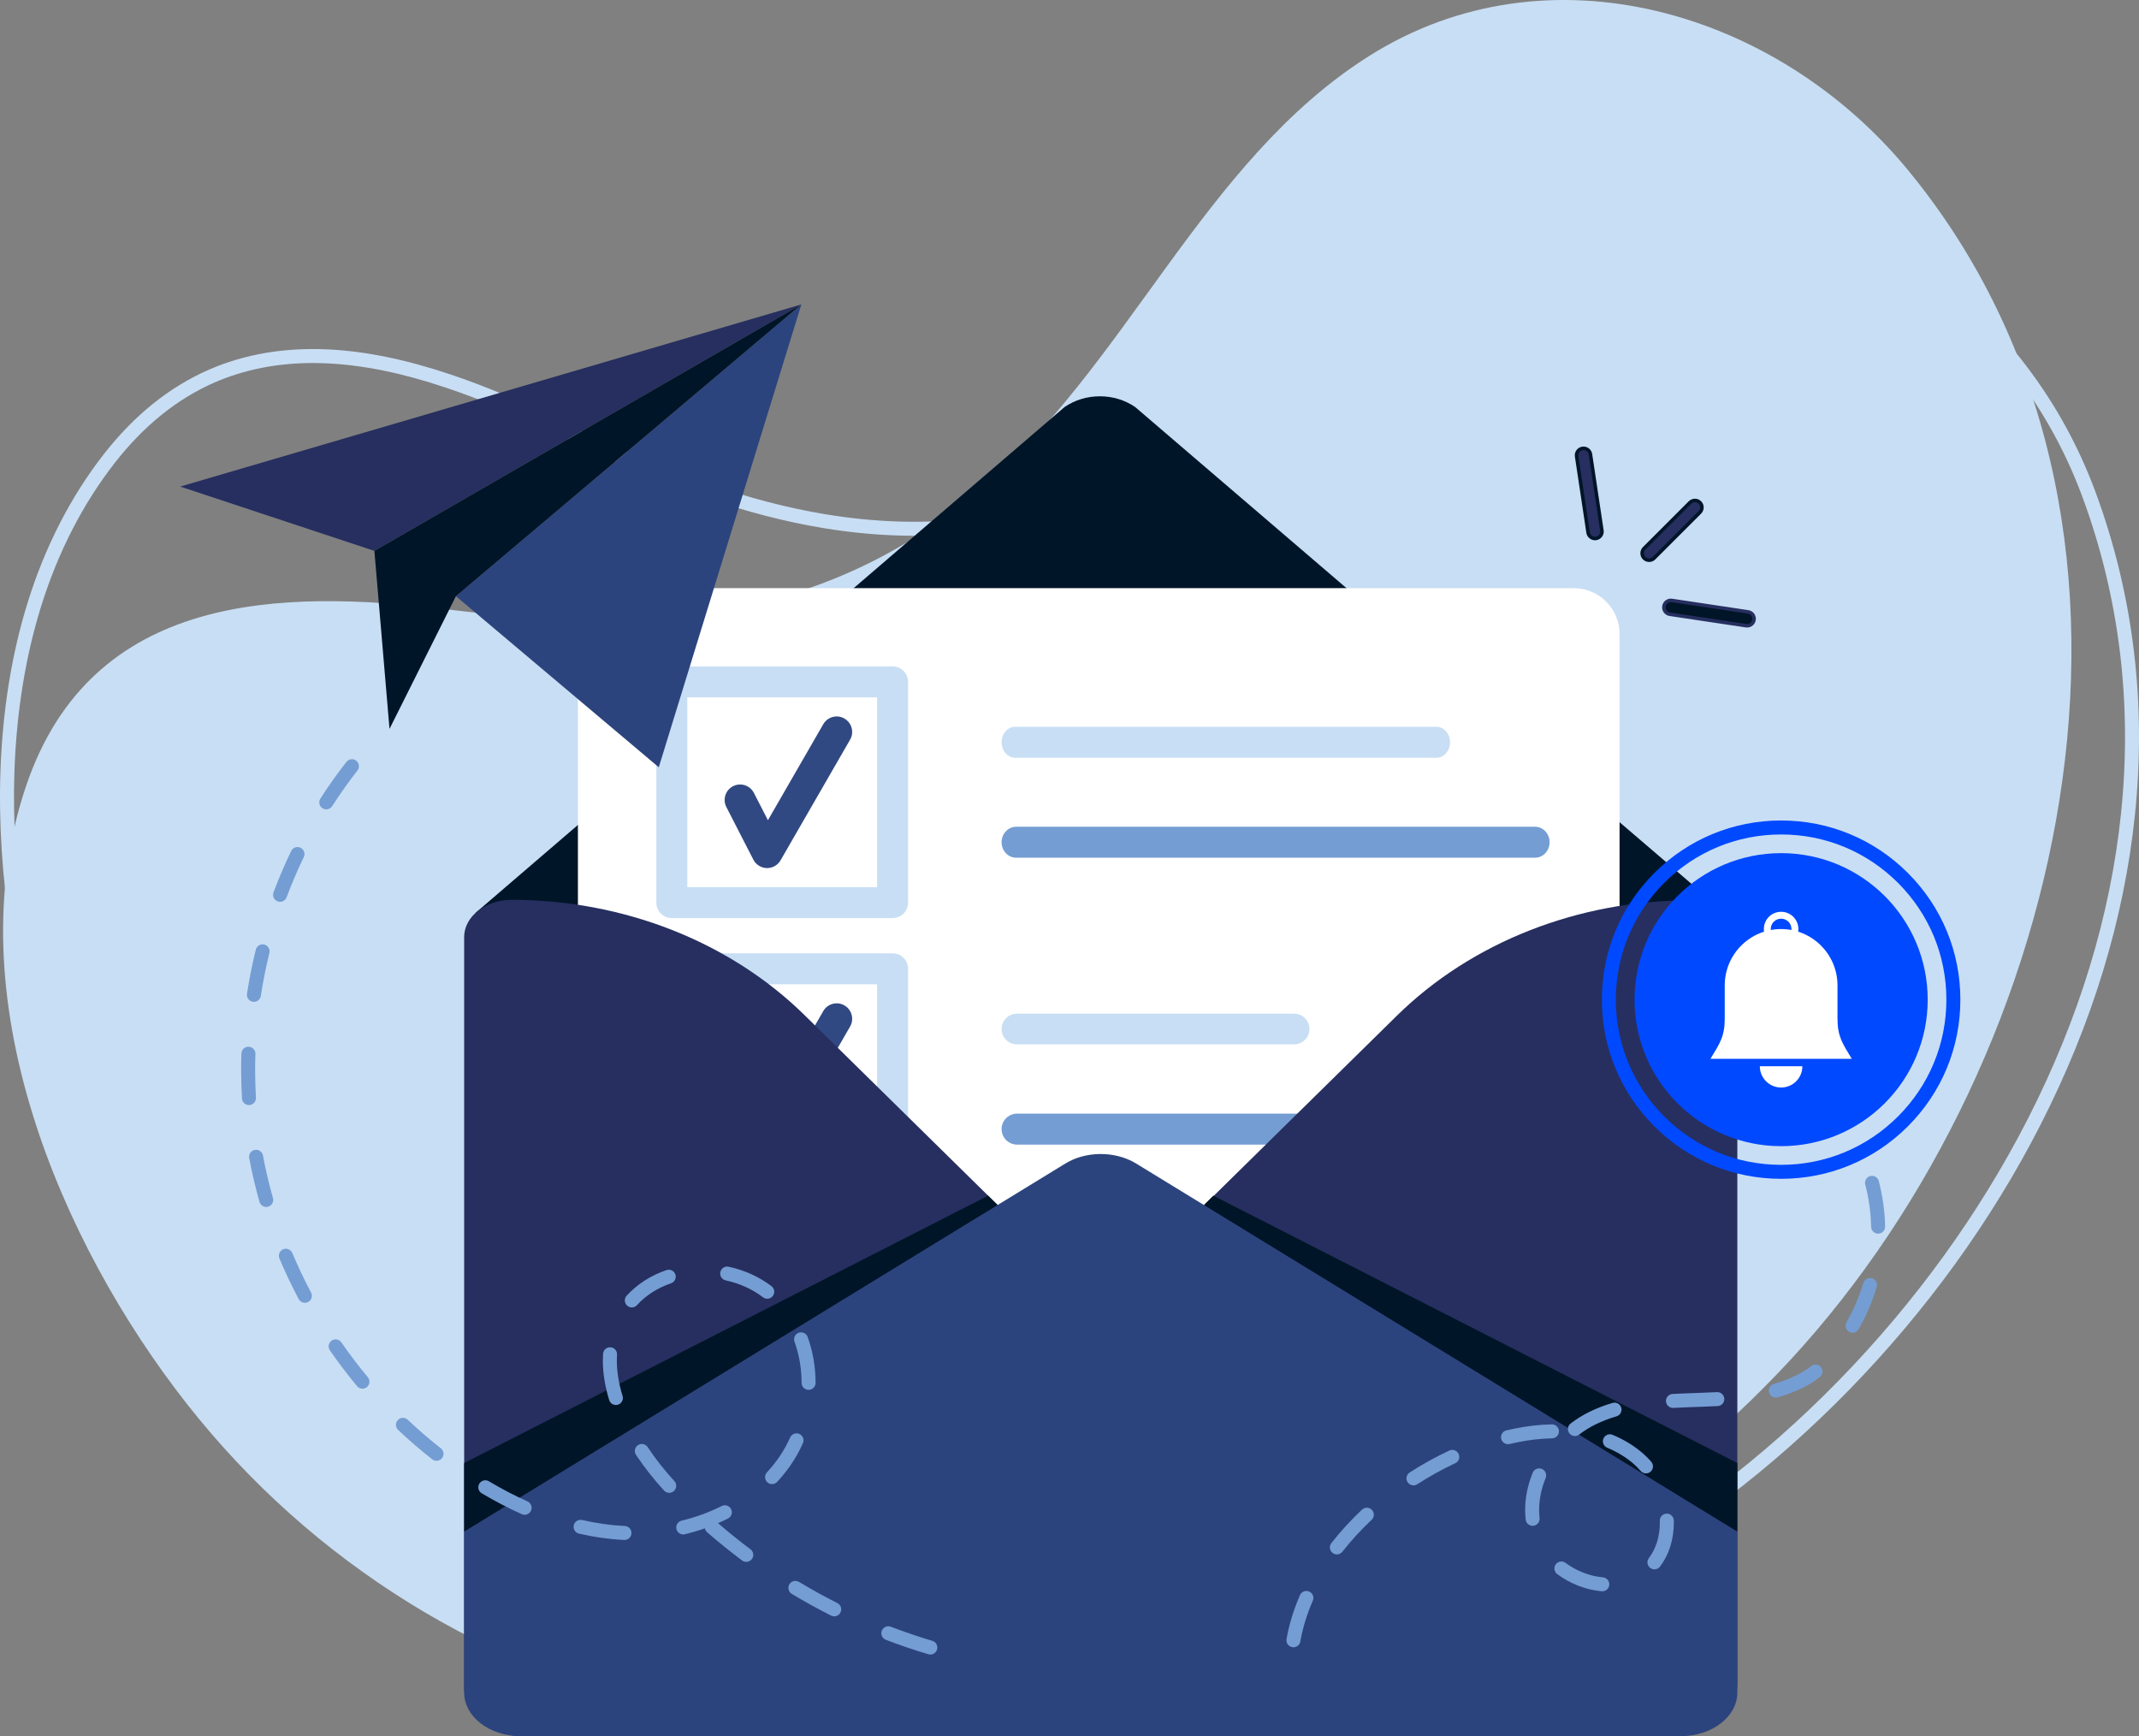 <svg width="308" height="250" viewBox="0 0 308 250" fill="none" xmlns="http://www.w3.org/2000/svg">
<rect x="0" y="0" width="308" height="250" fill="#808080" stroke="none"/>
<g clip-path="url(#clip0_201_1776)">
<path d="M149.009 247.621C147.199 247.621 145.386 247.595 143.571 247.542C128.663 247.104 113.991 244.875 99.963 240.919C85.648 236.882 72.318 231.129 60.343 223.821C48.09 216.344 37.317 206.921 28.324 195.813C19.199 184.542 12.17 171.857 7.432 158.108C2.138 142.75 -0.475 125.956 0.072 110.821C0.383 102.202 1.698 94.111 3.979 86.772C6.48 78.726 10.16 71.549 14.917 65.439C19.307 59.8 24.43 55.685 30.142 53.206C35.252 50.988 40.998 50.014 47.218 50.312C52.613 50.569 58.359 51.74 64.787 53.89C69.9 55.6 75.29 57.87 81.749 61.032C96.475 68.241 107.966 72.263 119.009 74.074C132.479 76.283 145.266 75.038 158.102 70.267C169.943 65.867 180.695 58.345 191.091 51.072C203.917 42.099 217.179 32.821 232.691 29.217C240.001 27.518 247.424 27.375 254.752 28.791C261.685 30.129 268.372 32.826 274.626 36.803C280.689 40.66 286.124 45.576 290.779 51.412C295.443 57.262 299.126 63.789 301.724 70.812C307.173 85.541 309.088 101.194 307.415 117.335C305.864 132.298 301.293 147.308 293.828 161.946C279.669 189.71 256.039 213.921 228.997 228.368C216.351 235.126 202.466 240.198 187.729 243.446C175.14 246.22 162.139 247.621 149.009 247.621ZM45.052 52.273C39.938 52.273 35.2 53.205 30.943 55.053C25.544 57.396 20.687 61.306 16.506 66.676C11.899 72.594 8.331 79.556 5.902 87.37C3.674 94.538 2.39 102.452 2.085 110.895C1.547 125.789 4.122 142.323 9.336 157.453C13.998 170.979 20.913 183.459 29.89 194.547C38.738 205.475 49.337 214.747 61.392 222.103C73.21 229.315 86.371 234.995 100.51 238.982C114.379 242.893 128.887 245.097 143.631 245.53C158.441 245.965 173.132 244.603 187.296 241.481C201.853 238.273 215.564 233.264 228.048 226.594C254.736 212.335 278.058 188.439 292.034 161.032C299.387 146.616 303.888 131.844 305.413 117.127C307.053 101.296 305.177 85.948 299.836 71.51C297.312 64.689 293.735 58.349 289.205 52.667C284.689 47.005 279.42 42.239 273.545 38.502C267.506 34.661 261.055 32.059 254.371 30.768C247.322 29.407 240.182 29.545 233.148 31.178C226.371 32.754 219.424 35.591 211.913 39.853C205.179 43.675 198.605 48.273 192.247 52.721C181.746 60.068 170.888 67.663 158.805 72.155C145.633 77.051 132.509 78.328 118.683 76.061C107.438 74.217 95.774 70.139 80.864 62.841C74.487 59.719 69.175 57.482 64.148 55.8C57.899 53.709 52.33 52.571 47.122 52.323C46.425 52.29 45.736 52.273 45.053 52.273H45.052Z" fill="#C8DEF4"/>
<path d="M274.726 24.481C255.845 1.543 222.88 -8.163 197.176 8.042C172.984 23.293 162.161 53.156 140.294 71.207C117.368 90.13 92.131 91.123 64.374 87.746C40.449 84.835 13.217 85.292 3.763 113.15C-6.489 143.359 8.639 178.91 26.948 202.199C45 225.159 70.177 240.538 97.922 246.56C153.221 258.563 218.382 238.491 257.78 195.845C298.509 151.76 315.887 74.487 274.727 24.481H274.726Z" fill="#C8DEF4"/>
<path d="M153.286 58.615L68.504 131.422L70.082 164.365C70.082 168.295 74.824 224.006 79.334 224.006L158.498 171.051L229.829 218.569C234.339 218.569 243.047 166.796 243.047 162.866L248.32 131.345L163.462 58.615C160.484 56.548 156.263 56.548 153.285 58.615H153.286Z" fill="#001528"/>
<path d="M226.605 84.69H89.817C86.171 84.69 83.216 87.644 83.216 91.287V230.561C83.216 234.204 86.171 237.158 89.817 237.158H226.605C230.25 237.158 233.205 234.204 233.205 230.561V91.287C233.205 87.644 230.25 84.69 226.605 84.69Z" fill="white"/>
<path d="M128.527 173.506H96.735C95.503 173.506 94.504 172.507 94.504 171.276V139.498C94.504 138.267 95.503 137.268 96.735 137.268H128.527C129.759 137.268 130.758 138.267 130.758 139.498V171.276C130.758 172.507 129.759 173.506 128.527 173.506ZM98.966 169.048H126.297V141.728H98.966V169.048Z" fill="#C8DEF4"/>
<path d="M225.802 164.814H146.452C145.221 164.814 144.222 163.815 144.222 162.584C144.222 161.353 145.221 160.355 146.452 160.355H225.802C227.033 160.355 228.032 161.353 228.032 162.584C228.032 163.815 227.033 164.814 225.802 164.814Z" fill="#749DD3"/>
<path d="M110.462 166.305C110.444 166.305 110.426 166.305 110.407 166.305C109.591 166.284 108.851 165.82 108.478 165.094L104.589 157.516C104.027 156.421 104.459 155.077 105.556 154.515C106.651 153.954 107.996 154.386 108.557 155.482L110.576 159.414L118.543 145.59C119.159 144.524 120.521 144.156 121.589 144.772C122.656 145.387 123.023 146.749 122.407 147.815L112.393 165.189C111.994 165.881 111.257 166.306 110.461 166.306L110.462 166.305Z" fill="#314982"/>
<path d="M186.336 145.962H146.433C145.212 145.962 144.222 146.952 144.222 148.172C144.222 149.393 145.212 150.382 146.433 150.382H186.336C187.557 150.382 188.547 149.393 188.547 148.172C188.547 146.952 187.557 145.962 186.336 145.962Z" fill="#C8DEF4"/>
<path d="M128.527 132.198H96.735C95.503 132.198 94.504 131.2 94.504 129.969V98.19C94.504 96.959 95.503 95.961 96.735 95.961H128.527C129.759 95.961 130.758 96.959 130.758 98.19V129.969C130.758 131.2 129.759 132.198 128.527 132.198ZM98.966 127.74H126.297V100.42H98.966V127.74Z" fill="#C8DEF4"/>
<path d="M206.839 109.113H146.176C145.097 109.113 144.223 108.114 144.223 106.883C144.223 105.652 145.098 104.654 146.176 104.654H206.839C207.918 104.654 208.793 105.652 208.793 106.883C208.793 108.114 207.918 109.113 206.839 109.113Z" fill="#C8DEF4"/>
<path d="M221.031 123.506H146.321C145.162 123.506 144.222 122.508 144.222 121.277C144.222 120.046 145.162 119.047 146.321 119.047H221.031C222.19 119.047 223.131 120.046 223.131 121.277C223.131 122.508 222.19 123.506 221.031 123.506Z" fill="#749DD3"/>
<path d="M110.462 124.997C110.444 124.997 110.426 124.997 110.407 124.997C109.591 124.977 108.851 124.513 108.478 123.786L104.589 116.208C104.027 115.113 104.459 113.769 105.556 113.208C106.651 112.646 107.996 113.078 108.557 114.174L110.576 118.107L118.543 104.282C119.159 103.216 120.521 102.849 121.589 103.464C122.656 104.079 123.023 105.442 122.407 106.508L112.393 123.882C111.994 124.573 111.257 124.998 110.461 124.998L110.462 124.997Z" fill="#314982"/>
<path d="M160.237 186.482L201.146 146.248C211.89 135.682 227.226 129.644 243.32 129.644C247.099 129.644 250.164 132.045 250.164 135.007V242.544C250.164 245.506 245.054 250.002 241.274 250.002H218.028L160.236 193.165C158.303 191.263 158.303 188.384 160.236 186.484L160.237 186.482Z" fill="#262F5F"/>
<path d="M156.761 186.408L115.851 146.175C105.107 135.608 89.772 129.571 73.678 129.571C69.898 129.571 66.834 131.972 66.834 134.933V243.116C66.834 246.077 71.221 250.002 75.001 250.002L98.969 249.928L156.762 193.091C158.695 191.19 158.695 188.311 156.762 186.41L156.761 186.408Z" fill="#262F5F"/>
<path d="M250.164 220.533V243.724C250.164 247.191 246.507 250 241.998 250H75C70.49 250 66.834 247.191 66.834 243.724V220.533L153.411 167.537C154.82 166.675 156.508 166.219 158.211 166.174C160.106 166.122 162.019 166.577 163.589 167.537L250.166 220.533H250.164Z" fill="#2C447D"/>
<path d="M174.712 172.171L250.164 210.666V220.533L173.355 173.506L174.712 172.171Z" fill="#001528"/>
<path d="M142.286 172.171L66.834 210.666V220.533L143.643 173.506L142.286 172.171Z" fill="#001528"/>
<path d="M115.388 43.835L97.692 101.279L94.858 110.484L86.774 103.665L65.646 85.847L115.388 43.835Z" fill="#2C447D"/>
<path d="M115.387 43.835L53.91 79.326L25.945 70.062L115.387 43.835Z" fill="#262F5F"/>
<path d="M115.387 43.835L65.647 85.849L56.086 104.954L53.91 79.326L115.387 43.835Z" fill="#001528"/>
<path d="M133.963 238.243C133.868 238.243 133.772 238.23 133.675 238.201C131.622 237.59 129.561 236.889 127.551 236.119C127.032 235.92 126.773 235.338 126.971 234.819C127.171 234.299 127.753 234.039 128.272 234.239C130.235 234.991 132.246 235.674 134.25 236.271C134.783 236.43 135.087 236.99 134.928 237.523C134.798 237.96 134.397 238.243 133.963 238.243ZM120.12 232.74C119.968 232.74 119.813 232.706 119.668 232.632C117.753 231.667 115.847 230.615 114.008 229.508C113.531 229.221 113.377 228.603 113.664 228.126C113.951 227.65 114.569 227.496 115.047 227.782C116.844 228.865 118.704 229.891 120.575 230.834C121.072 231.085 121.271 231.69 121.022 232.186C120.844 232.538 120.49 232.74 120.121 232.74H120.12ZM107.455 224.898C107.245 224.898 107.034 224.832 106.853 224.697C105.131 223.41 103.438 222.042 101.823 220.633C101.649 220.481 101.539 220.281 101.498 220.07C100.561 220.4 99.598 220.685 98.617 220.922C98.077 221.053 97.532 220.721 97.401 220.181C97.271 219.64 97.603 219.097 98.144 218.966C100.176 218.473 102.119 217.765 103.92 216.858C104.417 216.608 105.022 216.808 105.273 217.304C105.522 217.8 105.323 218.406 104.826 218.656C104.357 218.892 103.879 219.116 103.392 219.327C104.896 220.629 106.465 221.892 108.06 223.085C108.505 223.418 108.597 224.048 108.263 224.494C108.066 224.759 107.763 224.898 107.456 224.898H107.455ZM89.922 221.746C89.906 221.746 89.89 221.746 89.874 221.745C87.744 221.644 85.558 221.337 83.374 220.834C82.832 220.709 82.493 220.169 82.618 219.627C82.743 219.085 83.284 218.747 83.826 218.872C85.892 219.348 87.96 219.638 89.969 219.734C90.525 219.76 90.954 220.232 90.926 220.787C90.901 221.326 90.455 221.746 89.921 221.746H89.922ZM75.543 218.119C75.405 218.119 75.266 218.091 75.132 218.031C73.22 217.175 71.279 216.164 69.363 215.025C68.884 214.741 68.727 214.123 69.012 213.645C69.296 213.167 69.915 213.01 70.393 213.294C72.243 214.394 74.114 215.369 75.956 216.192C76.463 216.42 76.691 217.015 76.463 217.522C76.296 217.896 75.928 218.118 75.544 218.118L75.543 218.119ZM96.364 214.957C96.092 214.957 95.82 214.848 95.622 214.631C94.119 212.994 92.758 211.263 91.578 209.488C91.27 209.025 91.396 208.399 91.859 208.092C92.322 207.784 92.947 207.91 93.255 208.373C94.377 210.061 95.674 211.709 97.106 213.27C97.481 213.68 97.454 214.317 97.044 214.693C96.851 214.87 96.607 214.957 96.363 214.957H96.364ZM111.171 213.703C110.927 213.703 110.681 213.615 110.488 213.436C110.079 213.059 110.054 212.423 110.431 212.014C111.06 211.333 111.643 210.607 112.164 209.857C112.78 208.97 113.323 208.006 113.776 206.99C114.003 206.483 114.598 206.254 115.106 206.481C115.614 206.707 115.842 207.302 115.616 207.811C115.111 208.941 114.507 210.015 113.818 211.006C113.244 211.831 112.603 212.63 111.911 213.379C111.713 213.594 111.442 213.703 111.171 213.703ZM62.856 210.344C62.639 210.344 62.419 210.274 62.235 210.13C60.548 208.806 58.895 207.383 57.325 205.898C56.922 205.517 56.904 204.879 57.285 204.475C57.667 204.07 58.304 204.053 58.709 204.434C60.235 205.877 61.84 207.26 63.478 208.545C63.916 208.889 63.992 209.522 63.649 209.959C63.45 210.211 63.154 210.344 62.856 210.344ZM88.681 202.31C88.251 202.31 87.852 202.032 87.719 201.599C87.113 199.632 86.805 197.715 86.805 195.902C86.805 195.58 86.816 195.257 86.835 194.942C86.869 194.388 87.345 193.966 87.901 193.998C88.456 194.032 88.879 194.509 88.846 195.064C88.829 195.339 88.821 195.621 88.821 195.902C88.821 197.514 89.097 199.231 89.645 201.006C89.809 201.537 89.511 202.101 88.98 202.264C88.881 202.294 88.781 202.31 88.683 202.31H88.681ZM116.432 200.129C115.878 200.129 115.426 199.681 115.424 199.127C115.416 197.046 115.072 195.052 114.401 193.199C114.212 192.676 114.483 192.099 115.006 191.91C115.528 191.721 116.106 191.992 116.296 192.514C117.045 194.584 117.429 196.806 117.439 199.119C117.441 199.674 116.991 200.127 116.436 200.129H116.432ZM52.191 199.961C51.902 199.961 51.615 199.837 51.416 199.598C50.043 197.946 48.724 196.211 47.499 194.439C47.183 193.982 47.296 193.355 47.755 193.039C48.212 192.723 48.839 192.836 49.155 193.294C50.348 195.017 51.63 196.705 52.965 198.311C53.321 198.739 53.262 199.373 52.834 199.729C52.646 199.885 52.418 199.961 52.191 199.961ZM90.977 188.26C90.736 188.26 90.494 188.175 90.302 188.001C89.889 187.628 89.858 186.991 90.23 186.579C91.72 184.934 93.704 183.655 95.969 182.882C96.496 182.703 97.068 182.984 97.248 183.509C97.427 184.035 97.146 184.608 96.62 184.787C94.677 185.449 92.985 186.536 91.724 187.929C91.525 188.149 91.252 188.26 90.977 188.26ZM43.902 187.597C43.541 187.597 43.192 187.403 43.011 187.062C42.002 185.157 41.067 183.187 40.233 181.209C40.018 180.697 40.258 180.107 40.771 179.891C41.283 179.675 41.874 179.916 42.09 180.428C42.9 182.352 43.809 184.266 44.791 186.118C45.052 186.61 44.864 187.219 44.373 187.479C44.223 187.559 44.061 187.597 43.902 187.597ZM110.478 187.009C110.264 187.009 110.048 186.942 109.866 186.801C108.353 185.64 106.494 184.799 104.492 184.366C103.948 184.248 103.603 183.713 103.721 183.17C103.839 182.627 104.373 182.28 104.918 182.399C107.21 182.893 109.345 183.864 111.092 185.204C111.533 185.543 111.617 186.175 111.277 186.616C111.079 186.874 110.78 187.009 110.478 187.009ZM38.335 173.794C37.896 173.794 37.493 173.505 37.367 173.062C36.775 170.982 36.275 168.859 35.884 166.753C35.782 166.206 36.142 165.681 36.689 165.579C37.236 165.477 37.762 165.838 37.864 166.384C38.244 168.43 38.729 170.491 39.304 172.51C39.456 173.045 39.145 173.601 38.611 173.754C38.518 173.781 38.425 173.793 38.335 173.793V173.794ZM35.846 159.123C35.317 159.123 34.874 158.71 34.842 158.174C34.763 156.816 34.723 155.435 34.723 154.068C34.723 153.281 34.736 152.482 34.762 151.695C34.78 151.139 35.248 150.704 35.802 150.723C36.358 150.741 36.794 151.207 36.775 151.762C36.75 152.528 36.737 153.304 36.737 154.069C36.737 155.397 36.776 156.739 36.852 158.058C36.885 158.612 36.461 159.088 35.906 159.122C35.886 159.123 35.866 159.124 35.846 159.124V159.123ZM36.561 144.257C36.51 144.257 36.459 144.253 36.407 144.245C35.858 144.161 35.481 143.646 35.566 143.098C35.893 140.974 36.319 138.837 36.832 136.746C36.965 136.206 37.51 135.876 38.051 136.008C38.591 136.141 38.921 136.686 38.788 137.226C38.288 139.259 37.874 141.338 37.555 143.404C37.479 143.901 37.05 144.257 36.561 144.257ZM40.326 129.858C40.208 129.858 40.089 129.837 39.972 129.793C39.452 129.598 39.188 129.018 39.383 128.498C40.141 126.479 40.996 124.475 41.926 122.54C42.167 122.039 42.768 121.827 43.269 122.069C43.771 122.309 43.981 122.911 43.741 123.412C42.836 125.292 42.005 127.242 41.268 129.205C41.116 129.609 40.733 129.858 40.325 129.858H40.326ZM46.98 116.545C46.794 116.545 46.607 116.493 46.438 116.386C45.97 116.086 45.833 115.464 46.133 114.995C47.3 113.175 48.562 111.395 49.883 109.707C50.226 109.269 50.859 109.191 51.297 109.534C51.736 109.876 51.813 110.509 51.471 110.947C50.189 112.586 48.964 114.313 47.83 116.082C47.638 116.382 47.313 116.546 46.981 116.546L46.98 116.545Z" fill="#749DD3"/>
<path d="M186.245 237.195C186.187 237.195 186.128 237.19 186.069 237.18C185.521 237.083 185.156 236.561 185.252 236.014C185.625 233.904 186.275 231.776 187.186 229.692C187.408 229.183 188.003 228.949 188.512 229.173C189.022 229.395 189.254 229.988 189.032 230.498C188.185 232.436 187.581 234.41 187.236 236.365C187.15 236.853 186.725 237.197 186.245 237.197V237.195ZM230.721 229.136C230.692 229.136 230.662 229.135 230.632 229.132C228.384 228.935 226.11 228.057 224.23 226.66C223.784 226.328 223.691 225.698 224.022 225.252C224.355 224.806 224.985 224.713 225.431 225.044C227.015 226.222 228.924 226.962 230.808 227.126C231.361 227.174 231.771 227.663 231.723 228.216C231.677 228.741 231.238 229.135 230.721 229.135V229.136ZM238.227 225.977C238.017 225.977 237.804 225.911 237.623 225.775C237.178 225.441 237.088 224.811 237.423 224.366C238.458 222.989 239.005 221.223 239.005 219.261C239.005 219.169 239.004 219.076 239.001 218.985C238.986 218.429 239.425 217.967 239.981 217.952C240.533 217.935 240.999 218.376 241.014 218.931C241.017 219.041 241.018 219.151 241.018 219.261C241.018 221.663 240.331 223.847 239.033 225.575C238.836 225.839 238.533 225.978 238.227 225.978V225.977ZM192.5 223.824C192.283 223.824 192.065 223.755 191.881 223.611C191.443 223.269 191.364 222.637 191.706 222.198C193.015 220.523 194.501 218.901 196.123 217.376C196.528 216.996 197.166 217.015 197.547 217.42C197.928 217.824 197.909 218.461 197.504 218.843C195.956 220.297 194.54 221.844 193.295 223.437C193.096 223.692 192.799 223.824 192.5 223.824ZM220.686 219.705C220.179 219.705 219.742 219.324 219.686 218.809C219.636 218.355 219.61 217.89 219.61 217.428C219.61 215.641 219.977 213.837 220.698 212.066C220.908 211.552 221.496 211.304 222.01 211.514C222.526 211.723 222.772 212.311 222.563 212.825C221.94 214.354 221.623 215.903 221.623 217.428C221.623 217.817 221.645 218.208 221.687 218.589C221.747 219.142 221.349 219.639 220.796 219.699C220.758 219.703 220.721 219.705 220.685 219.705H220.686ZM203.528 213.881C203.197 213.881 202.873 213.718 202.681 213.42C202.38 212.953 202.514 212.33 202.981 212.029C204.819 210.844 206.739 209.781 208.69 208.87C209.194 208.634 209.794 208.851 210.029 209.355C210.265 209.858 210.048 210.458 209.544 210.693C207.675 211.568 205.834 212.587 204.073 213.722C203.904 213.831 203.715 213.883 203.528 213.883V213.881ZM237.009 212.159C236.725 212.159 236.444 212.04 236.245 211.809C235.894 211.401 235.516 211.025 235.119 210.689C234.043 209.78 232.802 209.032 231.426 208.464C230.912 208.251 230.668 207.663 230.88 207.149C231.093 206.636 231.682 206.391 232.195 206.604C233.763 207.252 235.184 208.11 236.42 209.152C236.898 209.557 237.353 210.009 237.773 210.497C238.136 210.919 238.087 211.554 237.666 211.916C237.475 212.08 237.242 212.159 237.01 212.159H237.009ZM217.142 207.955C216.687 207.955 216.274 207.643 216.163 207.181C216.034 206.641 216.369 206.097 216.91 205.968C217.29 205.878 217.673 205.793 218.046 205.716C219.865 205.341 221.682 205.134 223.447 205.099C224.006 205.092 224.463 205.53 224.474 206.085C224.485 206.641 224.043 207.101 223.487 207.112C221.845 207.145 220.151 207.338 218.452 207.688C218.098 207.76 217.736 207.841 217.376 207.926C217.297 207.945 217.219 207.953 217.141 207.953L217.142 207.955ZM226.774 206.78C226.471 206.78 226.171 206.643 225.973 206.383C225.635 205.941 225.72 205.309 226.162 204.972C227.013 204.323 227.918 203.761 228.852 203.303C229.885 202.796 231.01 202.362 232.195 202.012C232.729 201.855 233.289 202.16 233.446 202.692C233.603 203.226 233.298 203.785 232.765 203.942C231.689 204.259 230.671 204.652 229.74 205.109C228.923 205.509 228.131 206.002 227.384 206.571C227.201 206.71 226.987 206.778 226.773 206.778L226.774 206.78ZM240.892 202.731C240.361 202.731 239.917 202.317 239.887 201.78C239.857 201.225 240.282 200.75 240.838 200.72C242.018 200.656 243.209 200.614 244.361 200.575L244.862 200.558C245.811 200.525 246.541 200.495 247.226 200.457C247.781 200.427 248.256 200.854 248.286 201.409C248.315 201.963 247.889 202.437 247.334 202.468C246.635 202.505 245.894 202.536 244.931 202.569L244.43 202.586C243.288 202.626 242.107 202.666 240.947 202.729C240.928 202.729 240.91 202.73 240.891 202.73L240.892 202.731ZM255.699 201.25C255.26 201.25 254.858 200.962 254.731 200.52C254.578 199.985 254.887 199.428 255.423 199.276C257.068 198.806 258.501 198.197 259.802 197.414C260.108 197.231 260.441 196.994 260.791 196.711C261.223 196.361 261.858 196.427 262.207 196.86C262.557 197.292 262.49 197.926 262.058 198.275C261.635 198.617 261.225 198.908 260.839 199.141C259.384 200.014 257.793 200.692 255.975 201.211C255.883 201.238 255.79 201.251 255.699 201.251V201.25ZM266.757 191.904C266.589 191.904 266.418 191.862 266.261 191.773C265.778 191.5 265.608 190.885 265.882 190.402C266.901 188.605 267.717 186.701 268.308 184.744C268.468 184.212 269.03 183.911 269.562 184.072C270.095 184.233 270.396 184.795 270.235 185.326C269.602 187.426 268.726 189.467 267.633 191.394C267.448 191.721 267.106 191.904 266.756 191.904H266.757ZM270.435 177.638C269.889 177.638 269.441 177.201 269.429 176.652C269.387 174.627 269.102 172.58 268.582 170.57C268.443 170.031 268.766 169.482 269.304 169.343C269.842 169.204 270.391 169.527 270.531 170.064C271.091 172.226 271.398 174.429 271.444 176.61C271.455 177.166 271.014 177.626 270.458 177.638C270.451 177.638 270.444 177.638 270.437 177.638H270.435Z" fill="#749DD3"/>
<path d="M256.467 165.041C268.124 165.041 277.573 155.596 277.573 143.944C277.573 132.292 268.124 122.847 256.467 122.847C244.81 122.847 235.36 132.292 235.36 143.944C235.36 155.596 244.81 165.041 256.467 165.041Z" fill="#0049FF"/>
<path d="M264.585 146.659V141.892C264.585 137.41 260.95 133.778 256.467 133.778C251.984 133.778 248.349 137.41 248.349 141.892V146.659C248.349 149.252 247.638 150.242 246.294 152.46H266.641C265.297 150.242 264.586 149.252 264.586 146.659H264.585Z" fill="white"/>
<path d="M256.467 156.597C254.775 156.597 253.403 155.226 253.403 153.534H259.53C259.53 155.225 258.159 156.597 256.466 156.597H256.467Z" fill="white"/>
<path d="M256.467 131.291C255.093 131.291 253.981 132.403 253.981 133.776C253.981 135.149 255.094 136.262 256.467 136.262C257.84 136.262 258.953 135.148 258.953 133.776C258.953 132.404 257.841 131.291 256.467 131.291ZM256.467 135.27C255.642 135.27 254.974 134.602 254.974 133.777C254.974 132.953 255.642 132.285 256.467 132.285C257.292 132.285 257.96 132.953 257.96 133.777C257.96 134.602 257.292 135.27 256.467 135.27Z" fill="white"/>
<path d="M256.467 169.743C249.573 169.743 243.092 167.06 238.216 162.187C233.341 157.314 230.657 150.835 230.657 143.944C230.657 137.053 233.341 130.575 238.216 125.702C243.092 120.829 249.573 118.145 256.467 118.145C263.361 118.145 269.842 120.829 274.717 125.702C279.593 130.575 282.277 137.053 282.277 143.944C282.277 150.835 279.593 157.314 274.717 162.187C269.842 167.06 263.361 169.743 256.467 169.743ZM256.467 120.158C250.111 120.158 244.135 122.632 239.64 127.125C235.146 131.617 232.671 137.59 232.671 143.944C232.671 150.298 235.146 156.271 239.64 160.763C244.135 165.256 250.111 167.73 256.467 167.73C262.823 167.73 268.799 165.256 273.294 160.763C277.788 156.271 280.263 150.298 280.263 143.944C280.263 137.59 277.788 131.617 273.294 127.125C268.799 122.632 262.823 120.158 256.467 120.158Z" fill="#0049FF"/>
<path d="M237.461 80.669C237.203 80.669 236.946 80.571 236.749 80.375C236.355 79.982 236.355 79.344 236.749 78.951L243.348 72.355C243.742 71.963 244.38 71.963 244.772 72.355C245.166 72.748 245.166 73.386 244.772 73.778L238.173 80.375C237.977 80.571 237.719 80.669 237.461 80.669Z" fill="#262F5F"/>
<path d="M237.461 80.921C237.125 80.921 236.809 80.79 236.571 80.553C236.333 80.315 236.202 79.999 236.202 79.663C236.202 79.327 236.333 79.011 236.571 78.773L243.17 72.177C243.662 71.687 244.46 71.687 244.951 72.177C245.188 72.414 245.319 72.731 245.319 73.067C245.319 73.403 245.188 73.719 244.951 73.957L238.351 80.553C238.114 80.79 237.798 80.921 237.461 80.921ZM244.06 72.312C243.867 72.312 243.674 72.385 243.526 72.532L236.926 79.128C236.783 79.271 236.705 79.461 236.705 79.662C236.705 79.863 236.783 80.053 236.926 80.195C237.069 80.338 237.259 80.417 237.46 80.417C237.662 80.417 237.852 80.338 237.994 80.195L244.593 73.599C244.736 73.456 244.815 73.267 244.815 73.066C244.815 72.864 244.736 72.674 244.593 72.532C244.45 72.39 244.253 72.312 244.059 72.312H244.06Z" fill="#001528"/>
<path d="M251.573 90.109C251.523 90.109 251.473 90.105 251.422 90.098L240.439 88.45C239.889 88.367 239.51 87.855 239.593 87.305C239.676 86.755 240.188 86.377 240.738 86.46L251.721 88.108C252.271 88.191 252.649 88.703 252.567 89.253C252.492 89.752 252.062 90.11 251.572 90.11L251.573 90.109Z" fill="#001528"/>
<path d="M251.573 90.361C251.51 90.361 251.447 90.356 251.384 90.347L240.402 88.698C239.715 88.596 239.241 87.953 239.344 87.267C239.447 86.581 240.09 86.106 240.776 86.21L251.759 87.859C252.446 87.961 252.92 88.603 252.816 89.29C252.725 89.901 252.19 90.361 251.573 90.361ZM240.588 86.698C240.22 86.698 239.897 86.967 239.842 87.341C239.78 87.753 240.064 88.138 240.476 88.2L251.459 89.849C251.496 89.855 251.534 89.857 251.573 89.857C251.942 89.857 252.264 89.58 252.318 89.213C252.379 88.802 252.095 88.416 251.684 88.355L240.701 86.706C240.663 86.7 240.625 86.698 240.588 86.698Z" fill="#262F5F"/>
<path d="M229.666 77.544C229.175 77.544 228.746 77.186 228.671 76.686L227.021 65.709C226.939 65.159 227.317 64.647 227.867 64.564C228.416 64.481 228.93 64.86 229.012 65.41L230.662 76.388C230.744 76.937 230.366 77.45 229.816 77.532C229.765 77.54 229.715 77.543 229.665 77.543L229.666 77.544Z" fill="#262F5F"/>
<path d="M229.666 77.796C229.048 77.796 228.514 77.335 228.422 76.724L226.772 65.746C226.722 65.414 226.805 65.081 227.005 64.812C227.204 64.542 227.498 64.365 227.831 64.315C228.163 64.265 228.495 64.348 228.765 64.548C229.036 64.747 229.213 65.041 229.263 65.373L230.912 76.351C230.963 76.683 230.88 77.016 230.68 77.285C230.48 77.556 230.187 77.732 229.854 77.782C229.792 77.791 229.728 77.796 229.666 77.796ZM228.019 64.805C227.982 64.805 227.944 64.808 227.905 64.813C227.706 64.843 227.53 64.948 227.41 65.111C227.29 65.273 227.241 65.472 227.271 65.671L228.92 76.649C228.976 77.016 229.296 77.292 229.666 77.292C229.704 77.292 229.741 77.289 229.779 77.284C229.979 77.254 230.155 77.148 230.275 76.986C230.395 76.824 230.444 76.625 230.414 76.426L228.764 65.448C228.734 65.249 228.628 65.072 228.466 64.953C228.334 64.856 228.179 64.805 228.019 64.805Z" fill="#001528"/>
</g>
<defs>
<clipPath id="clip0_201_1776">
<rect width="308" height="250" fill="white"/>
</clipPath>
</defs>
</svg>
